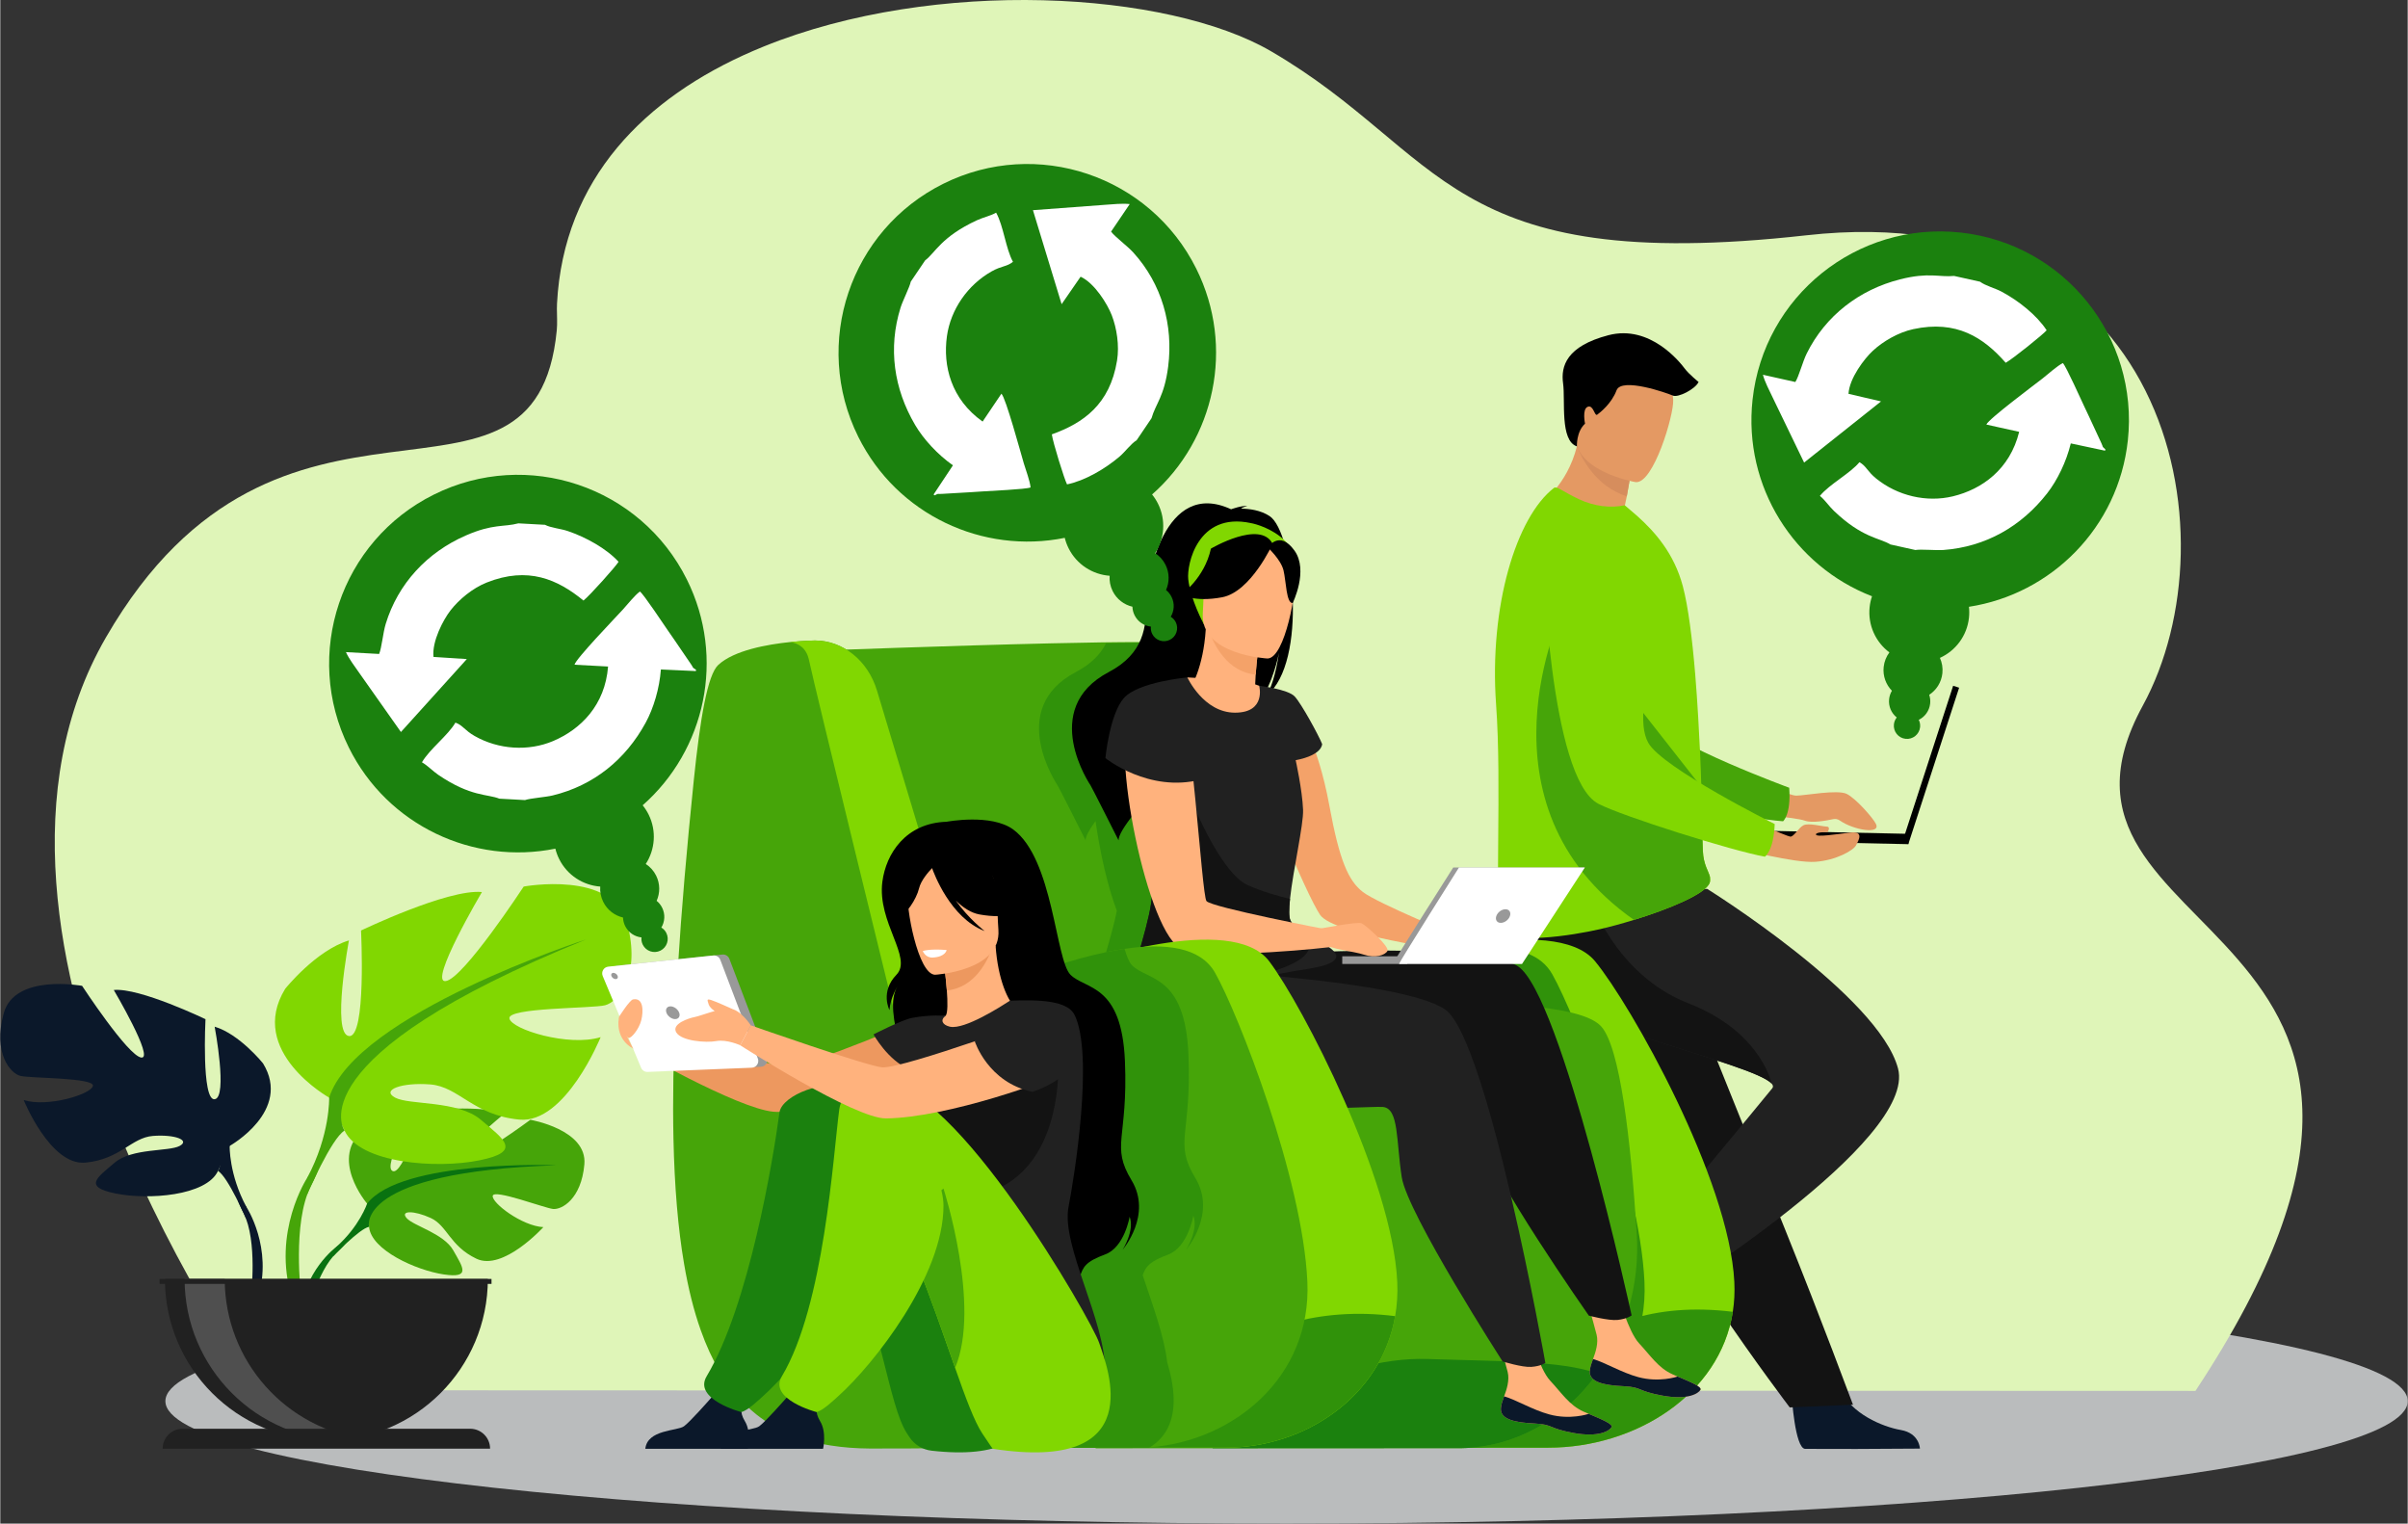 <?xml version="1.0" encoding="UTF-8"?>
<!DOCTYPE svg PUBLIC "-//W3C//DTD SVG 1.1//EN" "http://www.w3.org/Graphics/SVG/1.1/DTD/svg11.dtd">
<!-- Creator: CorelDRAW 2018 (64-Bit) -->
<svg xmlns="http://www.w3.org/2000/svg" xml:space="preserve" width="2.341in" height="1.481in" version="1.1" style="shape-rendering:geometricPrecision; text-rendering:geometricPrecision; image-rendering:optimizeQuality; fill-rule:evenodd; clip-rule:evenodd"
viewBox="0 0 2340.61 1481.11"
 xmlns:xlink="http://www.w3.org/1999/xlink">
 <rect x="0" y="0" width="2340.61" height="1481.11" fill="#333333" stroke="none"/>
 <defs>
  <style type="text/css">
   <![CDATA[
    .fil21 {fill:#1B810E}
    .fil22 {fill:white}
    .fil23 {fill:white}
    .fil12 {fill:black;fill-rule:nonzero}
    .fil3 {fill:#097210;fill-rule:nonzero}
    .fil4 {fill:#0B182A;fill-rule:nonzero}
    .fil9 {fill:#131313;fill-rule:nonzero}
    .fil10 {fill:#163560;fill-rule:nonzero}
    .fil14 {fill:#1B810E;fill-rule:nonzero}
    .fil6 {fill:#212121;fill-rule:nonzero}
    .fil13 {fill:#30920A;fill-rule:nonzero}
    .fil2 {fill:#46A509;fill-rule:nonzero}
    .fil7 {fill:#4F4F4F;fill-rule:nonzero}
    .fil5 {fill:#81D701;fill-rule:nonzero}
    .fil17 {fill:#999999;fill-rule:nonzero}
    .fil11 {fill:#D68D5D;fill-rule:nonzero}
    .fil1 {fill:#DFF5B8;fill-rule:nonzero}
    .fil8 {fill:#E49963;fill-rule:nonzero}
    .fil19 {fill:#ED985F;fill-rule:nonzero}
    .fil15 {fill:#F4A269;fill-rule:nonzero}
    .fil16 {fill:#FFB27D;fill-rule:nonzero}
    .fil20 {fill:white;fill-rule:nonzero}
    .fil18 {fill:white;fill-rule:nonzero}
    .fil0 {fill:#BABCBD;fill-rule:nonzero}
   ]]>
  </style>
 </defs>
 <g id="Layer_x0020_1">
  <g id="_777417813440">
   <g>
    <path class="fil0" d="M2340.61 1362.06c0,65.75 -488.03,119.05 -1090.04,119.05 -602.02,0 -1090.04,-53.3 -1090.04,-119.05 0,-65.75 488.03,-119.05 1090.04,-119.05 602.01,0 1090.04,53.3 1090.04,119.05z"/>
    <path class="fil1" d="M2134.25 1352.11l-1882.98 -0.64c0,0 -318.2,-438.55 -148.5,-731.92 169.71,-293.38 417.58,-86.28 438.25,-298.24 0.7,-7.17 0.14,-14.27 0.14,-21.2 -0.01,-1.65 0.02,-3.28 0.11,-4.91 6.35,-121.72 85.78,-200.39 190.59,-245.65 3.38,-1.47 6.79,-2.89 10.22,-4.28 167.14,-67.74 393.15,-53.8 493.2,4.44 170.23,99.09 169.17,218.36 520.69,179.02 351.51,-39.33 418.56,289.65 327.05,457.26 -129.85,237.84 360.03,198.77 51.22,666.11z"/>
   </g>
   <path class="fil2" d="M356.65 1170.05c0,0 -38.22,-44.6 -2.36,-72.91 0,0 26.2,-15.86 47.56,-14.58 0,0 -30.27,50.76 -20.48,55.8 9.79,5.06 29.65,-58.98 29.65,-58.98 0,0 59.61,-5.78 78.79,3.44 0,0 -50.96,41.7 -40.23,44.19 10.73,2.49 65.78,-38.45 65.78,-38.45 0,0 55.48,9.44 52.52,43.29 -2.96,33.85 -22.07,44.3 -30.48,43.4 -8.4,-0.91 -57.56,-19.67 -58.63,-12.78 -1.07,6.89 28.52,29.39 49.23,30.44 0,0 -39.11,43.13 -65.11,30.69 -26,-12.46 -28.22,-32.18 -44.43,-39.59 -16.2,-7.4 -30.04,-7.38 -23.35,0.17 6.69,7.55 36.02,14.88 45.29,31.28 9.27,16.4 17.58,27.46 -9.31,23.41 -26.89,-4.04 -70.62,-23.73 -72.54,-46.26 -1.92,-22.54 -1.92,-22.54 -1.92,-22.54z"/>
   <path class="fil3" d="M540.62 1132.76c0,0 -150.7,-5.81 -183.98,37.29 0,0 -7.36,22.04 -30.01,42.11l-3.53 9.63c0,0 26.11,-27.54 35.46,-29.2 0,0 -14.61,-53.4 182.06,-59.83z"/>
   <path class="fil3" d="M326.63 1212.15c0,0 -32.34,23.93 -34.59,66.67l5.87 0.53c0,0 10.33,-44.2 29,-61.48 18.67,-17.29 -0.28,-5.72 -0.28,-5.72z"/>
   <path class="fil4" d="M223.01 1113.96c0,0 60.8,-34.04 32.43,-80.25 0,0 -22.7,-28.37 -47.02,-35.67 0,0 12.98,68.91 0,70.53 -12.97,1.62 -8.91,-77.82 -8.91,-77.82 0,0 -64.04,-30.81 -89.17,-28.37 0,0 39.72,67.28 26.75,65.67 -12.97,-1.62 -57.56,-69.72 -57.56,-69.72 0,0 -65.66,-12.16 -76.2,26.75 -10.54,38.91 6.48,58.37 16.21,60.8 9.72,2.43 72.14,1.62 70.52,9.72 -1.62,8.1 -43.77,21.07 -67.28,13.78 0,0 25.94,64.04 59.99,60.8 34.05,-3.25 44.59,-24.32 65.67,-25.94 21.07,-1.63 36.48,4.05 25.94,9.72 -10.54,5.68 -46.21,1.86 -63.23,16.33 -17.02,14.47 -30.8,23.4 0.81,29.88 31.61,6.48 88.36,2.43 99.71,-21.89 11.35,-24.32 11.35,-24.32 11.35,-24.32z"/>
   <path class="fil4" d="M33.32 997.23c0,0 170.24,55.13 189.69,116.73 0,0 -0.81,27.57 16.21,59.19l0 12.16c0,0 -17.83,-41.35 -27.56,-47.02 0,0 38.1,-53.5 -178.34,-141.05z"/>
   <path class="fil4" d="M239.22 1173.15c0,0 26.25,39.86 11.29,88.39l-6.76 -1.82c0,0 6.56,-53.44 -7.18,-80.33 -13.74,-26.89 2.65,-6.24 2.65,-6.24z"/>
   <path class="fil5" d="M319.74 1067.01c0,0 -80.15,-44.88 -42.74,-105.8 0,0 29.92,-37.4 61.98,-47.02 0,0 -17.09,90.83 0,92.96 17.1,2.14 11.75,-102.58 11.75,-102.58 0,0 84.42,-40.61 117.55,-37.4 0,0 -52.36,88.69 -35.26,86.56 17.1,-2.14 75.87,-91.9 75.87,-91.9 0,0 86.56,-16.03 100.45,35.26 13.89,51.29 -8.55,76.94 -21.37,80.15 -12.82,3.2 -95.11,2.13 -92.97,12.83 2.14,10.68 57.7,27.78 88.69,18.16 0,0 -34.19,84.42 -79.07,80.14 -44.88,-4.26 -58.78,-32.06 -86.56,-34.19 -27.78,-2.14 -48.09,5.34 -34.19,12.82 13.89,7.47 60.91,2.45 83.35,21.53 22.44,19.07 40.61,30.83 -1.07,39.38 -41.67,8.54 -116.47,3.2 -131.44,-28.85 -14.96,-32.06 -14.96,-32.06 -14.96,-32.06z"/>
   <path class="fil2" d="M569.79 913.13c0,0 -224.41,72.67 -250.05,153.88 0,0 1.07,36.33 -21.37,78.01l0 16.03c0,0 23.51,-54.51 36.33,-61.98 0,0 -50.22,-70.52 235.09,-185.94z"/>
   <path class="fil2" d="M298.37 1145.02c0,0 -34.61,52.56 -14.88,116.52l8.91 -2.4c0,0 -8.64,-70.45 9.46,-105.89 18.11,-35.44 -3.49,-8.23 -3.49,-8.23z"/>
   <path class="fil6" d="M317.04 1400.26c86.7,0 156.99,-70.28 156.99,-156.99l-313.98 0c0,86.7 70.29,156.99 157,156.99z"/>
   <path class="fil7" d="M355.67 1399.06c-6.39,0.8 -12.9,1.2 -19.5,1.2 -86.7,0 -156.98,-70.29 -156.98,-157l39 0c0,80.1 59.99,146.19 137.49,155.79z"/>
   <path class="fil6" d="M476.2 1408.25l-318.32 0 0 0c0,-10.69 8.67,-19.36 19.37,-19.36l279.58 0c10.7,0 19.37,8.67 19.37,19.36l0 0z"/>
   <polygon class="fil6" points="154.88,1248.09 477.59,1248.09 477.59,1243.27 154.88,1243.27 "/>
   <path class="fil4" d="M1741.69 1356.98c0,0 3.15,50.75 12.98,51.48 1.3,0.09 49.8,0.09 49.8,0.09l61.9 -0.35c0,0 -0.41,-14.91 -18.5,-18.07 -18.09,-3.15 -48.38,-15.87 -59.35,-39.78 -11.53,-25.16 -46.83,6.63 -46.83,6.63z"/>
   <path class="fil8" d="M1708.66 756.84c0,0 29.23,16.61 37.41,16.61 8.19,-0 40.29,-6.21 49.24,-1.63 8.94,4.57 25.15,22.97 28.2,28.99 5.46,10.81 -22.02,6.03 -35,-3.17 -1.9,-1.34 -4.23,-1.83 -6.5,-1.34 -6.72,1.47 -20.7,4.01 -27.44,1.51 -9.07,-3.36 -56.87,-7.09 -56.87,-7.09l10.94 -33.88z"/>
   <path class="fil2" d="M1486.33 530.54c0,0 30.3,215.3 80.46,234.58 24.75,9.52 134.13,31.09 166.5,33.25 0,0 7.92,-6.43 5.98,-32.6 0,0 -114.59,-42.07 -130.87,-64.95 -24.23,-34.06 15.04,-139.12 -15.36,-171.1 -30.41,-31.98 -81.62,-45.73 -106.7,0.82z"/>
   <path class="fil9" d="M1496.55 984.13c8.83,14.99 19.06,29.04 29.59,42.33 32.56,41.1 68,74.99 74.18,107.02 1.22,6.39 3.17,13.27 5.72,20.5 2.58,7.34 5.77,15.05 9.44,23.03 13.81,30.01 34.48,63.64 55.12,94.21 35.64,52.83 69.17,96.93 69.17,96.93l61.51 -2.62c-2.46,-6.17 -29.28,-79.13 -65.18,-168.29 -14.55,-36.2 -30.05,-74.7 -44.99,-111.83 -2.01,-4.96 -3.99,-9.9 -5.96,-14.8 -4.58,-11.36 -9.07,-22.54 -13.45,-33.44 -33.7,-83.72 -60.54,-150.39 -60.54,-150.39 0,0 -134.65,-51.01 -148.64,-17.96 -11.52,27.26 -2.13,53.95 34.03,115.28z"/>
   <path class="fil10" d="M1599.3 1212.01c0,0 -42.77,27.48 -38.62,36.42 0.56,1.19 24.19,43.52 24.19,43.52l30.49 53.87c0,0 12.83,-7.62 6.76,-24.96 -6.07,-17.33 -9.73,-49.98 5.8,-71.2 16.34,-22.33 -28.62,-37.65 -28.62,-37.65z"/>
   <path class="fil6" d="M1620.23 1260.31c0,0 -26.73,-23.57 -31.44,-40.87 0,0 110.15,-131.98 134.05,-161.56 1.08,-1.36 0.8,-2.85 -0.65,-4.48 -18.02,-20.34 -218.46,-61.69 -244.65,-102.44 -9.02,-14.04 -14.14,-27.37 -16.92,-39.02 -5.94,-24.87 -1.24,-42.04 -1.24,-42.04l200.16 -5.79c0,0 166.65,103.77 185.52,174.52 18.87,70.76 -224.83,221.69 -224.83,221.69z"/>
   <path class="fil9" d="M1722.19 1053.41c-18.02,-20.34 -218.46,-61.69 -244.65,-102.44 -9.02,-14.04 -14.14,-27.37 -16.92,-39.02l0 -25.33 85.07 -13.38c0,0 24.12,74.23 95.56,102.07 66.93,26.07 79.6,72.34 80.94,78.11z"/>
   <path class="fil8" d="M1604.77 516.96c-40.5,10.46 -107.62,-27.05 -107.62,-27.05 0,0 26.06,-17.52 35.72,-56 0.49,-1.94 0.93,-3.93 1.32,-5.96 4.24,-0.9 12.24,-2.6 20.8,-4.41l30.93 27.71c0,0 -0.71,11.5 -4.57,31.28 -0.67,3.45 -1.44,7.15 -2.33,11.1 16.6,10.28 25.74,23.34 25.74,23.34z"/>
   <path class="fil5" d="M1454.28 684.8c5.79,78.01 -1.83,196.65 4.75,217.2 5.68,17.73 70.37,7.19 96.2,1.27 9.56,-2.19 21.14,-5.32 33.09,-9.02 33.36,-10.33 69.71,-25.07 73.59,-36.02 0.15,-0.43 0.28,-0.85 0.37,-1.26 0.37,-1.59 0.28,-3.08 -0.06,-4.59 -1.32,-5.58 -6.33,-11.61 -6.91,-25.44 -0.67,-15.43 -0.56,-33.59 -1.14,-53.13 -0.02,-2.2 -0.04,-4.6 -0.3,-6.79l0 -0.8c-0.02,-0.42 -0.02,-0.83 -0.04,-1.25 -0.56,-21.79 -1.69,-44.69 -3.02,-67.41 -0.82,-14.26 -1.79,-28.39 -2.91,-41.93 -2.91,-34.94 -6.82,-66.02 -12.02,-85.67 -8.49,-32.03 -27.18,-52.91 -44.19,-68.22l-12.31 -10.56c-13.74,3 -29.97,1.01 -44.66,-5.95 -15.91,-7.55 -21.39,-12.96 -24.16,-10.92 -36.71,28.33 -63.12,115.12 -56.27,210.48z"/>
   <path class="fil2" d="M1588.32 894.25c33.36,-10.33 69.71,-25.07 73.59,-36.02 0.15,-0.43 0.28,-0.85 0.37,-1.26 -0.02,-1.53 -0.04,-3.06 -0.06,-4.59 -1.32,-5.58 -6.33,-11.61 -6.91,-25.44 -0.67,-15.43 -0.56,-33.59 -1.14,-53.13 -0.02,-2.2 -0.04,-4.6 -0.3,-6.79l0 -0.8c-0.02,-0.42 -0.02,-0.83 -0.04,-1.25l-134.83 -171.79c0,0 -90.65,188.75 69.33,301.07z"/>
   <path class="fil11" d="M1585.92 451.25c0,0 -0.71,11.5 -4.57,31.28 -30.21,-9.76 -43.9,-37.04 -48.48,-48.61 0.49,-1.94 0.93,-3.93 1.32,-5.96 4.24,-0.9 12.24,-2.6 20.8,-4.41l30.93 27.71z"/>
   <path class="fil8" d="M1589.99 468.69c0,0 -65.87,-10.99 -58.39,-51.9 7.48,-40.91 4.02,-69.88 46.38,-64.6 42.37,5.29 47.67,22.39 48.49,36.65 0.82,14.26 -19.16,81.65 -36.48,79.85z"/>
   <polygon class="fil12" points="1849.24,818.73 1855.06,820.62 1904.47,668.53 1898.66,666.65 "/>
   <polygon class="fil12" points="1687.5,807 1855.27,810.58 1855.06,820.62 1687.28,817.04 "/>
   <path class="fil8" d="M1690.63 825.05c0,0 53.91,14.21 74.14,12.72 20.21,-1.49 37.03,-11.1 39.55,-16.12 2.57,-5.02 7.9,-13.93 -5.87,-12.28 -13.76,1.65 -32.54,4.57 -33.14,1.93 -0.56,-2.65 11.23,-2.39 11.23,-2.39 0,0 3.56,-5.19 -0.93,-5.37 -4.49,-0.19 -17.59,-3.74 -22.45,-1.31 -4.88,2.43 -9.37,11.42 -12.91,11.04 -3.56,-0.37 -45.12,-18.72 -45.12,-18.72l-4.49 30.51z"/>
   <path class="fil5" d="M1499.71 539.37c0,0 6.36,217.33 54.09,242.03 23.55,12.19 129.9,45.68 161.81,51.4 0,0 8.59,-5.52 9.56,-31.74 0,0 -109.27,-54.45 -122.93,-78.99 -20.33,-36.52 30.29,-136.61 3.6,-171.75 -26.69,-35.14 -76.08,-54.45 -106.13,-10.95z"/>
   <path class="fil12" d="M1532.87 433.91c0,0 -0.76,-14.04 7.9,-22.07 0,0 -3.01,-14.07 2.55,-16.39 5.57,-2.32 6.73,9.51 9.28,7.65 2.55,-1.85 13.93,-10.67 18.79,-23.66 4.87,-12.99 49.46,2.74 54.65,5.08 5.2,2.34 21.9,-6.24 25.14,-13.2 0,0 -9.26,-7.42 -13.45,-12.99 -4.17,-5.57 -33.4,-43.15 -74.23,-32.48 -40.83,10.67 -46.4,30.16 -44.07,46.86 2.31,16.7 -3.3,55.6 13.43,61.2z"/>
   <path class="fil5" d="M1684.44 1275.22c-12.59,80.69 -94.93,132.08 -179.38,132.08l-167.29 0 13.08 -470.33c0,0 159.62,-51.23 199.7,-2.5 35.11,42.69 130.36,211.7 135.37,311.72 0.5,10.04 -0.02,19.73 -1.49,29.02z"/>
   <path class="fil13" d="M1240.38 986.78c0,0 225.67,-115.18 268.41,-39.94 22.7,39.95 85.15,199.34 89.76,299.37 4.48,97.19 -79.72,161.09 -166.33,161.09l-153.83 0 -38 -420.51z"/>
   <path class="fil2" d="M1282.81 1050.67c-1.9,9.79 -20.18,18.87 -47.3,26.9 -4.78,1.43 -9.82,2.81 -15.11,4.16 -92.28,23.57 -255.73,36.73 -271.31,29.78 -21.52,-9.6 -153.66,-479.07 -153.66,-479.07 0,0 126.12,-4.74 226.29,-7.05 34.27,-0.78 65.5,-1.28 87.6,-1.22 2.69,0.01 5.22,0.19 7.59,0.53 9.56,1.36 16.67,5.35 22.29,11.41 16.13,17.33 20.12,51.56 35.05,89.41 14.77,37.41 32.89,84.11 50.07,130.44 4.43,11.94 8.8,23.86 13.03,35.59 1.2,3.31 2.38,6.61 3.56,9.88 25.4,71.07 44.96,133.38 41.89,149.24z"/>
   <path class="fil13" d="M1684.44 1275.22c-12.59,80.69 -94.93,132.08 -179.38,132.08l-82.06 0c54.72,-37.09 104.2,-151.39 261.44,-132.08z"/>
   <path class="fil13" d="M1240.93 901.43c-4.2,-0.69 -9.61,-1.57 -15.74,-2.62 -1.28,-1.3 -2.29,-2.63 -2.89,-3.94 -2.47,-5.43 -0.78,-21.03 2.04,-38.92 -17.18,-46.34 -35.3,-93.03 -50.07,-130.44 -14.93,-37.84 -18.93,-72.07 -35.05,-89.41 -5.62,-6.05 -12.73,-10.04 -22.29,-11.41 -13.32,0.19 -27.37,0.42 -41.88,0.69 -5.15,10.22 -14.02,19.85 -29.36,27.93 -68.44,36.02 -17.67,110.26 -17.67,110.26 0.5,0.33 27.17,53.33 27.17,53.33 -0.09,-3.7 3.5,-10.33 9.65,-18.76 4.54,31.69 11.92,64.05 20.74,87.21 -4.83,24.47 -17.24,60.91 -23.89,88.79 -5.31,22.23 -6.95,38.99 1.82,39.81 0.98,0.09 2.08,0.08 3.26,0 -0.55,7.75 0.96,15.92 5.35,24.37 17.15,33.15 99.65,39.12 163.41,39.24 27.12,-8.03 45.39,-17.11 47.3,-26.9 3.07,-15.86 -16.49,-78.17 -41.89,-149.24z"/>
   <path class="fil2" d="M1552.72 1335.04c-32.29,44.86 -81.82,73.61 -136.99,72.72l-237.2 0.12 -113.64 0.06 127.86 -421.1c0,0 323.61,-32.2 363.52,10.74 18.53,19.93 28.94,110.2 34.76,201.19 3.28,51.31 -11.65,99.27 -38.31,136.27z"/>
   <path class="fil14" d="M1552.72 1335.04c-32.29,44.86 -81.82,73.61 -136.99,72.72l-237.2 0.12c27.91,-23.43 115.7,-89.91 209.69,-86.77 71.24,2.39 127.82,1.37 164.5,13.93z"/>
   <path class="fil15" d="M1261.12 692.11c0,0 19.71,29.16 30.95,90.47 9.84,53.69 18.48,73.52 32.69,84.53 14.22,11.01 93.43,43.52 93.43,43.52l-5.93 13.87c0,0 -116.09,-15.81 -129.13,-35.22 -13.04,-19.4 -62.75,-134.04 -58.9,-160.44 3.86,-26.4 36.9,-36.73 36.9,-36.73z"/>
   <path class="fil16" d="M1545.41 1332.56c-1.04,11.32 14.72,14.07 32.98,14.98 18.25,0.91 12.73,4.66 37.76,9.18 25.02,4.53 35.04,-2.31 36.85,-5.69 1.62,-3 -10.02,-7.69 -22.42,-12.99 -1.56,-0.66 -3.12,-1.34 -4.67,-2.03 -13.96,-6.13 -21.78,-18.64 -32.67,-30.25 -10.3,-10.99 -20.08,-46.17 -20.08,-46.17l-34 -7.27c0,0 9.55,31.67 12.86,45.19 1.95,7.95 -0.93,16.84 -3.48,23.61 -1.37,3.68 -2.76,7.44 -3.13,11.44z"/>
   <path class="fil4" d="M1578.39 1347.54c18.25,0.91 12.73,4.66 37.76,9.18 25.02,4.53 35.04,-2.31 36.85,-5.69 1.62,-3 -10.02,-7.69 -22.42,-12.99l-0.19 0.21c0,0 -17.59,5.97 -37.89,0.45 -16.56,-4.5 -32.56,-14.39 -43.96,-17.57 -1.37,3.68 -2.76,7.44 -3.13,11.44 -1.04,11.32 14.72,14.07 32.98,14.98z"/>
   <path class="fil9" d="M1206.85 929.37c0,0 225.93,-17 268.46,9.84 42.53,26.85 110.75,339.52 110.75,339.52 0,0 -4.2,3.37 -13.62,4.39 -8.74,0.94 -28,-4.2 -28,-4.2 0,0 -98.03,-139.9 -104.94,-175.15 -6.91,-35.24 -5.22,-66.7 -20.94,-67.53 -15.72,-0.84 -211.74,23.82 -241.39,-28.41 -29.65,-52.23 -5.13,-103.94 -5.13,-103.94l34.82 25.47z"/>
   <path class="fil16" d="M1458.96 1368.84c-1.05,11.32 14.72,14.08 32.97,14.99 18.25,0.91 12.74,4.65 37.76,9.18 25.02,4.52 35.04,-2.32 36.85,-5.7 1.61,-3 -10.02,-7.69 -22.41,-12.99 -1.56,-0.66 -3.12,-1.34 -4.69,-2.02 -13.96,-6.14 -21.78,-18.65 -32.66,-30.25 -10.31,-10.99 -20.08,-46.18 -20.08,-46.18l-34 -7.26c0,0 9.55,31.66 12.86,45.18 1.95,7.95 -0.93,16.84 -3.48,23.61 -1.37,3.68 -2.77,7.45 -3.12,11.43z"/>
   <path class="fil4" d="M1491.94 1383.83c18.25,0.91 12.74,4.65 37.76,9.18 25.02,4.52 35.04,-2.32 36.85,-5.7 1.61,-3 -10.02,-7.69 -22.41,-12.99l-0.19 0.21c0,0 -17.59,5.98 -37.9,0.44 -16.55,-4.49 -32.56,-14.38 -43.96,-17.57 -1.37,3.68 -2.77,7.45 -3.12,11.43 -1.05,11.32 14.72,14.08 32.97,14.99z"/>
   <path class="fil6" d="M1162.59 943.37c0,0 200.7,9.5 242.16,37.98 41.46,28.48 97.45,343.57 97.45,343.57 0,0 -4.34,3.2 -13.77,3.85 -8.78,0.61 -27.83,-5.29 -27.83,-5.29 0,0 -92.51,-143.61 -98.04,-179.09 -5.53,-35.49 -2.62,-66.85 -18.3,-68.3 -15.68,-1.45 -212.51,15.57 -240.11,-37.78 -27.59,-53.35 58.43,-94.95 58.43,-94.95z"/>
   <path class="fil12" d="M1234.11 501.72c-8.91,-5.88 -19.96,-7.19 -27.75,-7.25 2.13,-1.93 6.12,-2.42 6.12,-2.42 -4.76,-1.04 -15.83,3.02 -15.83,3.02 -65.21,-30.25 -82.3,67.59 -82.42,90.58 -0.13,22.99 -1.72,49.35 -36.5,67.66 -68.44,36.02 -17.67,110.25 -17.67,110.25 0.5,0.34 27.17,53.34 27.17,53.34 -0.46,-18.61 91.41,-110.56 137.91,-136.83 11.9,-15.24 17.63,-43.18 18.07,-45.38 -3.35,22.23 -8.02,34.52 -11.91,41.35 40.03,-32.2 26.42,-158.75 2.81,-174.33z"/>
   <path class="fil16" d="M1154.15 658.52c0,0 17.73,0.77 36.41,2.54 12.7,1.2 26.25,2.6 33.41,5.59 17.69,7.39 15.83,38.72 -21.28,32.91 -37.12,-5.8 -51.14,-31.76 -48.54,-41.05z"/>
   <path class="fil16" d="M1222.41 681.35c0.21,0.11 5.3,26.94 -19.01,25.87 -15.96,-0.71 -50.36,-20.01 -47.32,-33.67 1.44,-6.5 13.5,-23.34 15.93,-61.8l2.9 0.78 48.84 13.09c0,0 -2.17,15.5 -3.19,30.17 -0.85,12.31 -0.88,24.05 1.85,25.55z"/>
   <path class="fil15" d="M1223.74 625.63c0,0 -2.17,15.5 -3.19,30.17 -27.63,-2.63 -40.58,-28.87 -45.65,-43.26l48.84 13.09z"/>
   <path class="fil5" d="M1170.15 606.81c0,0 -12.99,-23.9 -15.17,-43.74 -1.54,-14.16 9.04,-65.57 60.68,-54.62 0,0 15.04,2.5 28.64,13.07 10.8,8.4 26.04,25.99 4.76,70.05l-5.76 14.98 -73.15 0.26z"/>
   <path class="fil16" d="M1232.05 640.14c0,0 -65.59,-3.29 -62.91,-44.1 2.67,-40.81 -3.99,-68.73 38,-68.35 41.99,0.37 49.09,16.48 51.51,30.32 2.42,13.84 -9.47,81.94 -26.61,82.13z"/>
   <path class="fil12" d="M1237.05 528.68c0,0 -21.13,46.68 -49.13,51.93 -28,5.24 -39.45,-2.93 -39.45,-2.93 0,0 22.23,-15.37 28.56,-44.36 0,0 48,-28.33 60.02,-4.64z"/>
   <path class="fil12" d="M1232.35 532.27c0,0 12.69,11.58 15.26,22.19 2.57,10.61 2.62,32.1 8.91,31.79 0,0 15.68,-31.64 1.72,-51.06 -14.8,-20.59 -25.88,-2.92 -25.88,-2.92z"/>
   <path class="fil6" d="M1297.68 932.78c-5.3,6.35 -21.88,8.3 -39.59,11.21 -13.95,2.3 -28.58,5.19 -38.99,11.3 -23.65,13.88 -100.9,60.8 -123.53,58.67 -8.78,-0.83 -7.13,-17.59 -1.82,-39.82 8.37,-35.11 25.89,-83.87 25.89,-105.07 0,-11.57 3.85,-38.96 8.98,-70.26 0.42,-2.52 0.85,-5.07 1.27,-7.64 10.17,-60.87 24.26,-132.64 24.26,-132.64 0,0 15.72,34.27 46.32,34.27 30.6,0 23.5,-26.14 23.5,-26.14 0,0 27.93,3.28 34.53,10.39 6.61,7.11 23.33,37.83 26.66,46.21 0,0 0.67,10.66 -25.72,15.74 0,0 6.43,28.94 7.2,48.24 0.56,14.25 -9.73,58.86 -12.69,86.6 -1.06,9.83 -1.19,17.54 0.41,21.04 2.05,4.48 8.65,8.94 16.16,13.32 14.92,8.69 33.47,17.05 27.17,24.59z"/>
   <path class="fil9" d="M1270.51 908.19c16.94,28.89 -45.95,37.57 -56.36,43.69 -23.64,13.88 -95.95,64.21 -118.58,62.08 -8.78,-0.83 -7.13,-17.59 -1.82,-39.82 8.37,-35.11 25.89,-83.87 25.89,-105.07 0,-11.57 3.85,-38.96 8.98,-70.26l27.26 -26.17c0,0 29.2,75.48 57.04,87.85 14.59,6.48 29.82,10.76 41.02,13.35 -1.06,9.83 -1.19,17.54 0.41,21.04 2.05,4.48 8.65,8.94 16.16,13.32z"/>
   <path class="fil16" d="M1145.78 681.11c0,0 -23.3,-14.15 -45.83,12.7 -22.54,26.84 16.01,218.73 49.39,228.59 37.08,10.95 144.2,-1.76 144.2,-1.76l-2.06 -16.74c0,0 -114.04,-21.86 -118.78,-27.96 -4.74,-6.09 -15.08,-191.74 -26.93,-194.83z"/>
   <path class="fil6" d="M1154.15 658.52c0,0 -47.85,4.32 -61.74,20.06 -13.91,15.74 -17.96,58.39 -17.96,58.39 0,0 42.14,34.02 92.91,20.81l-13.2 -99.26z"/>
   <polygon class="fil17" points="1304.72,937.08 1367.93,937.08 1367.93,929.61 1304.72,929.61 "/>
   <path class="fil17" d="M1354.51 936.06c0.62,-2.47 58.11,-92.74 58.11,-92.74l127.91 0 -64.17 90.31 -121.86 2.43z"/>
   <path class="fil18" d="M1359.9 937.08c0.62,-2.47 58.29,-93.76 58.29,-93.76l122.35 0 -61.04 93.76 -119.59 0z"/>
   <path class="fil17" d="M1467.75 890.5c-1.26,3.66 -5.24,6.63 -8.91,6.63 -3.66,0 -5.6,-2.96 -4.34,-6.63 1.26,-3.66 5.24,-6.62 8.9,-6.62 3.66,0 5.6,2.96 4.34,6.62z"/>
   <path class="fil16" d="M1282.17 902.91c0,0 37.13,-7.19 41.33,-5.39 4.19,1.8 27.54,22.76 25.14,26.95 -2.39,4.19 -11.97,7.19 -22.76,3.59 -10.78,-3.59 -34.13,-5.39 -38.32,-10.78 -4.2,-5.39 -5.4,-14.37 -5.4,-14.37z"/>
   <path class="fil5" d="M1356.15 1279.44c-13.56,78.26 -88,127.86 -164.3,127.86l-153.83 0 12.04 -470.33c0,0 146.78,-51.23 183.65,-2.5 32.29,42.69 119.88,211.7 124.49,311.72 0.54,11.57 -0.19,22.67 -2.04,33.24z"/>
   <path class="fil13" d="M1356.15 1279.44c-13.56,78.26 -88,127.86 -164.3,127.86l-123.11 0c57.63,-39.06 135.21,-146.97 287.41,-127.86z"/>
   <path class="fil2" d="M1117.68 1406.95c-1.15,0.08 -2.3,0.15 -3.45,0.22 -2.44,0.12 -4.87,0.21 -7.33,0.24 -0.8,0.01 -1.63,0.02 -2.44,0.02l-153.83 0 -0.01 -0.07c-2.93,0.04 -5.89,0.07 -8.88,0.11 -15.85,0.19 -32.38,0.37 -47.73,0.5 -2.57,0.03 -5.1,0.06 -7.61,0.07 -0.92,0 -1.86,0 -2.76,0.01 -15.16,0.1 -28.57,0.15 -38.13,0.08 -13.45,-0.09 -26.12,-1.04 -38.04,-2.93 -15.38,-2.43 -29.5,-6.43 -42.39,-12.13 -4.65,-2.05 -9.15,-4.34 -13.49,-6.85 -5.83,-3.35 -11.41,-7.15 -16.68,-11.37 -13.65,-10.91 -25.46,-24.7 -35.49,-41.67 -6.99,-11.81 -13.13,-25.18 -18.44,-40.19 -6.69,-18.82 -12.06,-40.25 -16.18,-64.48 -5.92,-34.59 -9.29,-74.86 -10.31,-121.42 -0.41,-18.75 -0.44,-38.52 -0.09,-59.35 0.55,-33.28 2.06,-69.26 4.45,-108.09 3.39,-54.53 8.55,-114.69 15.38,-180.91 6.23,-60.48 13.4,-102.76 23.85,-112.39 15.42,-14.2 47.56,-19.92 69.92,-22.21 0.01,0 0.01,0 0.02,0 13.89,-1.42 23.97,-1.53 23.97,-1.53 27.32,0 51.6,19.62 60.37,48.76 17.85,59.35 49.72,165.45 82.9,276.44 0.17,0.56 0.33,1.11 0.5,1.67 1.9,6.37 3.81,12.77 5.72,19.17 0.29,0.97 0.59,1.95 0.88,2.92 1.87,-0.83 3.81,-1.71 5.81,-2.59 0.06,-0.04 0.12,-0.06 0.2,-0.09 7.95,-3.52 16.96,-7.39 26.67,-11.32l0 0c5.04,-2.04 10.26,-4.11 15.64,-6.17 15.18,-5.81 31.57,-11.57 48.18,-16.52 7.37,-2.21 14.79,-4.26 22.17,-6.08 9.47,-2.35 18.87,-4.33 28.03,-5.81 0.31,-0.06 0.57,-0.09 0.79,-0.13 1.09,-0.18 2.17,-0.33 3.24,-0.49 39.5,-5.8 73.78,-1.77 87.96,23.24 22.7,40.07 85.15,199.92 89.75,300.24 4.27,92.5 -71.37,154.94 -153.12,161.08z"/>
   <path class="fil5" d="M870.91 990.4c0,0 -78.96,-321.68 -84.66,-348.71 -2.54,-12.05 -10.37,-16.41 -18.24,-17.52 13.87,-1.42 23.97,-1.53 23.97,-1.53 27.32,0 51.6,19.55 60.37,48.61 19.12,63.39 54.33,180.28 90,299.33 -1.81,-0.05 -71.44,19.81 -71.44,19.81z"/>
   <path class="fil13" d="M1161.83 1145.09c-21.13,-34.92 -3.39,-41.48 -6.63,-119.72 -3.24,-78.23 -39.67,-71.78 -54.78,-86.9 -2.76,-2.78 -5.11,-8.46 -7.33,-16.07 -1.08,0.16 -2.15,0.31 -3.24,0.49 -0.22,0.04 -0.48,0.07 -0.79,0.13 -9.16,1.47 -18.56,3.46 -28.03,5.81 -7.38,1.82 -14.8,3.87 -22.17,6.08 -16.61,4.95 -33,10.71 -48.18,16.52 -5.39,2.06 -10.6,4.13 -15.64,6.17 -13.07,82.08 -33.3,449.89 -33.3,449.89 0.17,0.17 0.33,0.34 0.49,0.5 16.52,-0.14 34.37,-0.34 51.35,-0.55 2.43,-0.03 4.83,-0.06 7.22,-0.09l0.01 0.07 116.09 0c0.15,-0.08 0.31,-0.18 0.47,-0.28 0.1,-0.06 0.21,-0.13 0.31,-0.19 31.18,-19.34 24.22,-58.14 16.88,-82.46 -2.96,-26 -14.45,-56.47 -23.85,-84.79 2.92,-8.62 7.02,-13.55 24.58,-20.04 19.51,-7.19 24.64,-37.9 24.64,-37.9 5.21,13.73 -6.71,32.69 -7.02,33.19 0.67,-0.79 29.82,-35.35 8.93,-69.87z"/>
   <path class="fil19" d="M902.48 986.54c0,0 -117.12,51.03 -138.37,50.09 -21.26,-0.93 -152.26,-39.9 -152.26,-39.9l3.33 22.54c0,0 101.09,58.14 136.43,61.44 34.8,3.24 153.78,-31.24 165.27,-38.51 11.49,-7.28 18.98,-48.3 -14.4,-55.66z"/>
   <path class="fil12" d="M920.08 798.83c0,0 43.2,-8.2 64.72,7.51 38.98,28.46 41.07,126.6 55.68,141.22 14.61,14.62 49.83,8.38 52.96,84.02 3.13,75.64 -14.02,81.96 6.41,115.74 20.43,33.76 -8.64,67.56 -8.64,67.56 0,0 11.9,-18.64 6.8,-32.1 0,0 -4.95,29.7 -23.81,36.65 -18.87,6.96 -21.66,12.06 -24.67,22.27 0,0 -160.93,-82.46 -161.1,-140.94 -0.18,-58.49 -31.67,-116.43 -16.2,-141.77 0,0 -6.89,10.84 -7.74,22.91 0,0 -9.28,-17.78 6.8,-34.33 16.09,-16.55 -18.87,-50.8 -13.69,-90.47 3.56,-27.24 22.67,-57.07 62.48,-58.26z"/>
   <path class="fil16" d="M888.24 1042.26c10.29,7.13 23.18,13.02 39.37,16.76 60.69,14.02 83.96,-37.27 92.69,-72.48 -8.27,-4.74 -16.06,-5.78 -20.56,-6.32 -4.38,-0.52 -9,-0.86 -12.82,-1.05 -6.82,-5.22 -16.97,-26.58 -19.22,-59.75l-2.85 0.77 -47.83 13.09c0,0 2.19,15.2 3.27,29.57 0.82,11.25 0.96,21.99 -1.17,24.62 -3.74,0.81 -5.98,1.34 -5.98,1.34 0,0 0,0.02 -0.02,0.05 -0.65,1.06 -14.52,23.88 -24.88,53.41z"/>
   <path class="fil19" d="M917.02 933.28c0,0 2.2,15.19 3.26,29.57 27.1,-2.72 39.68,-28.52 44.57,-42.67l-47.83 13.09z"/>
   <path class="fil16" d="M908.93 947.56c0,0 64.32,-3.55 61.49,-43.57 -2.82,-40.02 3.58,-67.43 -37.61,-66.86 -41.19,0.57 -48.08,16.41 -50.38,30 -2.31,13.59 9.7,80.33 26.5,80.44z"/>
   <path class="fil12" d="M882.74 844.73c9.06,-12.75 16.76,-10.65 21.23,-7.33 33.72,-21.82 58.4,5.09 58.4,5.09 6.35,28.41 28.24,43.37 28.24,43.37 0,0 -11.19,8.07 -38.68,3.07 -8.41,-1.53 -16.19,-6.87 -22.95,-13.52 12.24,17.53 28.06,29.66 28.06,29.66 -33.32,-12.59 -49.48,-56.51 -51.11,-61.16 -3.67,3.8 -10.85,12.01 -12.67,19.68 -2.46,10.42 -13.13,26.71 -19.3,26.43 0,0 -4.81,-26.17 8.78,-45.29z"/>
   <path class="fil6" d="M1038.63 1173.04c5.8,-29.7 24.74,-148.33 5.8,-186.51 -6.8,-13.71 -33.49,-14.95 -62.77,-13.75 -9.12,5.88 -43.84,28.12 -58.1,25.34 -0.15,-0.03 -0.43,-0.1 -0.79,-0.19 -6.72,-1.68 -9.26,-6.39 -3.65,-10.46 0.01,-0.01 -14.5,-1.4 -32.52,2 -10.17,1.91 -37.62,16.11 -37.62,16.11 0,0 13.82,24.96 34.19,33.58 -3.46,30.99 1.69,44.66 33.85,116.25 27.17,60.5 -3.67,114.98 -3.67,114.98 0,0 159.93,128.59 160.83,63.12 0.67,-49.3 -42.98,-122.52 -35.56,-160.47z"/>
   <path class="fil14" d="M905.43 1410.22c-8.7,-0.98 -16.53,-5.74 -21.4,-13.02 -0.77,-1.16 -1.59,-2.4 -2.47,-3.73 -18.2,-27.56 -25.28,-111.96 -66.24,-201.87 -9.97,-21.89 -45.78,-25.83 -55.54,-50.57 0,0 -24.03,-80.21 45.99,-82.57 70.02,-2.37 187.53,223.17 189.37,246.83 1.8,22.91 46.3,120.29 -89.72,104.94z"/>
   <path class="fil4" d="M627.13 1408.37l99.66 0c0,0 3.73,-15.89 -2.81,-26.71 -5.79,-9.57 -3.57,-15.03 0.71,-22.94 -4.51,1.85 -10.35,3.54 -16.78,3.16 -4.96,-0.28 -10.21,-2.53 -14.82,-5.21 -4.29,4.9 -22.65,25.72 -28.4,29.83 -6.52,4.69 -35.56,3.02 -37.56,21.87z"/>
   <path class="fil9" d="M1028.12 1017.63c0,0 12.97,118.02 -71.15,142.74 -84.13,24.72 -108,-108.58 -40.09,-118.18 67.93,-9.58 111.23,-24.57 111.23,-24.57z"/>
   <path class="fil14" d="M757.52 1081.63c-6.01,44.98 -29.44,186.99 -70.78,256.28 -13.32,22.33 33.58,34.85 33.83,34.79 6.29,-1.65 16.77,-11.68 21.6,-16.04 33.56,-30.24 101.69,-115.89 101.69,-184.56 0,-33.48 0.59,-97.42 -23.76,-113.67 -14.99,-10 -60.21,5.34 -62.59,23.2z"/>
   <path class="fil5" d="M964.86 1408.37c0,0 -3.7,-5.13 -10.13,-14.9 -7.66,-11.61 -16.15,-34.45 -26.43,-63.74 -10.81,-30.74 -23.63,-68.56 -39.66,-107.91 -4.95,-12.15 -10.2,-24.44 -15.78,-36.72 -9.97,-21.89 -37.41,-18.87 -47.17,-43.61 0,0 -38.09,-85.78 31.93,-88.15 70.02,-2.37 203.08,229.49 210.72,251.94 8.37,24.57 49.2,126.65 -103.46,103.09z"/>
   <path class="fil4" d="M700.29 1408.37l99.66 0c0,0 3.72,-15.89 -2.81,-26.71 -5.8,-9.57 -3.58,-15.03 0.71,-22.94 -4.51,1.85 -10.36,3.54 -16.78,3.16 -4.97,-0.28 -10.21,-2.53 -14.82,-5.21 -4.29,4.9 -22.65,25.72 -28.4,29.83 -6.52,4.69 -35.56,3.02 -37.56,21.87z"/>
   <path class="fil2" d="M928.29 1329.73c-10.81,-30.74 -23.63,-68.56 -39.66,-107.91 4.19,-29.81 13.21,-55.9 28.4,-66.41 0,0 36.83,114.09 11.26,174.32z"/>
   <path class="fil5" d="M815.69 1078.44c-6,45 -14.46,190.18 -55.8,259.47 -13.32,22.33 33.59,34.85 33.84,34.79 6.29,-1.65 16.77,-11.68 21.6,-16.04 33.56,-30.24 101.69,-115.89 101.69,-184.56 0,-33.48 -39.3,-94.74 -63.64,-110.99 -14.99,-10 -35.31,-0.54 -37.7,17.33z"/>
   <path class="fil17" d="M599.95 938.76l102.06 -10.84c2.97,-0.31 5.79,1.41 6.85,4.21l36.52 95.96c1.59,4.2 -1.39,8.74 -5.9,8.93l-101.28 4.08c-2.75,0.11 -5.27,-1.5 -6.34,-4.04l-37.3 -89.2c-1.71,-4.07 1,-8.63 5.38,-9.09z"/>
   <path class="fil18" d="M591.09 939.68l102.06 -10.84c2.98,-0.31 5.79,1.41 6.86,4.2l36.51 95.96c1.61,4.21 -1.39,8.74 -5.89,8.93l-101.28 4.09c-2.75,0.11 -5.28,-1.5 -6.34,-4.05l-37.31 -89.19c-1.7,-4.07 1,-8.63 5.39,-9.09z"/>
   <path class="fil17" d="M647.66 984.48c-1.25,-3.43 0.52,-6.2 3.94,-6.2 3.43,0 7.2,2.78 8.46,6.2 1.25,3.43 -0.52,6.2 -3.94,6.2 -3.43,0 -7.21,-2.78 -8.46,-6.2z"/>
   <path class="fil17" d="M594.14 948.75c-0.61,-1.68 0.26,-3.04 1.94,-3.04 1.69,0 3.55,1.36 4.16,3.04 0.61,1.69 -0.26,3.05 -1.94,3.05 -1.67,0 -3.54,-1.36 -4.15,-3.05z"/>
   <path class="fil16" d="M1020.3 986.54c0,0 -141.45,52.09 -162.7,51.03 -13.74,-0.69 -127.92,-40.83 -127.92,-40.83l-10.26 19.39c0,0 111.14,71.43 141.69,71.08 60.33,-0.7 162.11,-37.73 173.6,-45.01 11.49,-7.28 18.97,-48.3 -14.41,-55.66z"/>
   <path class="fil16" d="M729.68 996.73c0,0 -10.26,-15.78 -20.46,-16.24 -10.2,-0.46 -27.84,6.96 -33.87,8.12 -6.03,1.16 -23.2,6.72 -18.09,15.08 5.1,8.34 28.76,10.2 38.97,8.34 10.2,-1.85 23.2,4.09 23.2,4.09l10.26 -19.39z"/>
   <path class="fil16" d="M712 980.98c0,0 -16.24,-7.44 -20.88,-8.84 -4.63,-1.39 -3.71,0.02 -2.32,4.42 1.39,4.39 9.74,8.59 9.74,9.97 0,1.38 13.46,-5.56 13.46,-5.56z"/>
   <path class="fil16" d="M601.6 988.38c0,0 10.24,-16.19 13.59,-16.85 10.2,-2.02 10.2,11.43 8.04,20.1 -2.31,9.3 -10.18,18.09 -12.36,17.31 -2.17,-0.76 -11.68,-12 -9.27,-20.56z"/>
   <path class="fil16" d="M601.21 991.63c0,0 -3.28,18.16 13.97,27.64l-13.97 -27.64z"/>
   <path class="fil20" d="M896.88 924.54c0,0 6.09,-2.41 23.2,-1.02 0,0 -0.91,6.67 -13.53,7.33 -7.15,0.37 -9.67,-6.31 -9.67,-6.31z"/>
   <path class="fil6" d="M947.43 1012.22c0,0 12.65,40.06 56.09,49.16 0,0 71.76,-22.11 36.03,-70.98 0,0 -35.32,-26.24 -92.13,21.82z"/>
   <path class="fil21" d="M642.69 901.69c2.04,1.22 3.76,3.01 4.89,5.29 3.14,6.33 0.56,14.01 -5.77,17.15 -6.33,3.15 -14.01,0.56 -17.15,-5.77 -1.13,-2.28 -1.52,-4.74 -1.26,-7.09 -6.59,-0.7 -12.7,-4.66 -15.87,-11.03 -1.33,-2.68 -2,-5.51 -2.09,-8.31 -8.07,-1.87 -15.26,-7.21 -19.23,-15.2 -2.37,-4.78 -3.29,-9.92 -2.92,-14.88 -16.55,-1.23 -32.05,-10.9 -39.96,-26.83 -1.62,-3.27 -2.84,-6.63 -3.68,-10.04 -79.48,16.13 -163,-22.2 -200.77,-98.26 -45.06,-90.75 -8.01,-200.91 82.74,-245.97 90.75,-45.07 200.91,-8.02 245.97,82.73 37.78,76.07 17.84,165.77 -43.04,219.34 2.21,2.73 4.15,5.73 5.78,9 7.91,15.93 6.25,34.13 -2.78,48.06 4.18,2.71 7.72,6.54 10.09,11.32 3.97,7.99 3.87,16.95 0.49,24.51 2.19,1.76 4.03,4.01 5.36,6.69 3.17,6.37 2.63,13.63 -0.8,19.31z"/>
   <g>
    <path class="fil22" d="M485.26 776.4l24.86 1.36c5.42,-1.85 19.89,-2.78 26.94,-4.5 39.94,-9.7 70.88,-34.89 90.43,-70.76 7.69,-14.11 13.39,-33.3 14.77,-51.7l34.04 1.55 0.09 -1.32c-4.35,-2.84 -1.85,-1.01 -4.74,-5.17l-9.63 -14.12c-4.63,-6.72 -8.28,-12.28 -12.89,-18.76 -3.24,-4.56 -23.48,-35.24 -27.26,-37.97 -5.42,4.06 -11.61,12.1 -16.73,17.7 -6.74,7.36 -45.77,47.89 -46.86,53.47l32.63 1.75c-2.9,37.51 -26.56,61.05 -53.37,72.42 -24.11,10.23 -53.07,8.36 -76.4,-4.9 -9.63,-5.48 -11.47,-10.47 -18.63,-13 -7.23,12.49 -25.07,25.66 -32.56,38.59 5.44,3.04 10.41,8.46 15.93,12.22 31.67,21.55 47.98,18.47 59.35,23.14z"/>
    <path class="fil22" d="M529.54 510.16l-25.83 -1.41c-14.14,3.8 -24.54,0.18 -51.24,11.86 -37.32,16.33 -65.79,46.57 -77.78,85.99 -2.61,8.59 -3.86,23.11 -6.37,29.12l-32.27 -1.79c3.01,6.68 8.86,14.29 12.77,19.96l40.7 57.7 64.06 -70.89 -32.41 -2.1c-1.62,-15.12 9.52,-36.19 16.54,-45.21 8.22,-10.57 21.35,-21.59 35.22,-27.11 40.13,-15.94 68.9,-3.11 94.08,17.52 6.11,-4.82 31.52,-33.24 34.1,-37.67 -11.79,-12.9 -31.75,-23.94 -49.5,-29.93 -6.81,-2.3 -16.43,-3.06 -22.06,-6.05z"/>
   </g>
   <path class="fil21" d="M1137.96 599.55c2.04,1.22 3.76,3.01 4.89,5.29 3.14,6.33 0.56,14.01 -5.77,17.15 -6.33,3.15 -14.01,0.56 -17.15,-5.77 -1.13,-2.28 -1.52,-4.74 -1.26,-7.09 -6.59,-0.7 -12.7,-4.66 -15.87,-11.03 -1.33,-2.68 -2,-5.51 -2.09,-8.31 -8.07,-1.87 -15.26,-7.21 -19.23,-15.2 -2.37,-4.78 -3.29,-9.92 -2.92,-14.88 -16.55,-1.23 -32.05,-10.9 -39.96,-26.83 -1.62,-3.27 -2.84,-6.63 -3.68,-10.04 -79.48,16.13 -163,-22.2 -200.77,-98.26 -45.06,-90.75 -8.01,-200.91 82.74,-245.97 90.75,-45.07 200.91,-8.02 245.97,82.73 37.78,76.07 17.84,165.77 -43.04,219.34 2.21,2.73 4.15,5.73 5.78,9 7.91,15.93 6.25,34.13 -2.78,48.06 4.18,2.71 7.72,6.54 10.09,11.32 3.97,7.99 3.87,16.95 0.49,24.51 2.19,1.76 4.03,4.01 5.36,6.69 3.17,6.37 2.63,13.63 -0.8,19.31z"/>
   <g>
    <path class="fil23" d="M899.18 253.13l-13.94 20.63c-1.2,5.59 -7.83,18.48 -9.99,25.41 -12.21,39.25 -6.51,78.74 14.2,113.94 8.15,13.85 21.68,28.61 36.75,39.25l-18.83 28.4 1.09 0.76c4.67,-2.27 1.81,-1.07 6.87,-1.41l17.06 -1c8.15,-0.52 14.79,-0.78 22.72,-1.41 5.57,-0.44 42.3,-2.02 46.58,-3.86 -0.69,-6.73 -4.41,-16.18 -6.58,-23.45 -2.85,-9.56 -17.55,-63.88 -21.77,-67.68l-18.28 27.09c-30.69,-21.77 -38.71,-54.17 -34.69,-83 3.63,-25.94 20.12,-49.82 43.48,-63.01 9.65,-5.45 14.87,-4.46 20.73,-9.31 -7,-12.62 -9.12,-34.7 -16.37,-47.76 -5.4,3.11 -12.62,4.58 -18.67,7.39 -34.76,16.08 -40.52,31.66 -50.37,39.02z"/>
    <path class="fil23" d="M1104.79 427.98l14.49 -21.43c4.01,-14.09 12.46,-21.14 16.17,-50.05 5.18,-40.41 -6.13,-80.37 -33.78,-110.93 -6.02,-6.66 -17.83,-15.19 -21.7,-20.43l18.13 -26.76c-7.28,-0.85 -16.81,0.25 -23.68,0.69l-70.42 5.25 27.88 91.38 18.46 -26.72c13.8,6.39 26.15,26.78 30.28,37.43 4.84,12.49 7.55,29.41 5.14,44.15 -6.96,42.61 -32.75,60.7 -63.39,71.69 0.99,7.72 12.31,44.12 14.78,48.61 17.13,-3.48 36.86,-14.92 51.12,-27.08 5.47,-4.66 11.06,-12.52 16.53,-15.81z"/>
   </g>
   <path class="fil21" d="M1865.25 699.8c1.06,2.12 1.54,4.56 1.27,7.09 -0.76,7.02 -7.08,12.1 -14.11,11.34 -7.02,-0.76 -12.1,-7.08 -11.34,-14.11 0.28,-2.53 1.27,-4.81 2.76,-6.65 -5.18,-4.15 -8.19,-10.77 -7.42,-17.85 0.32,-2.97 1.28,-5.72 2.72,-8.13 -5.79,-5.93 -8.97,-14.3 -8.01,-23.17 0.58,-5.31 2.58,-10.12 5.56,-14.11 -13.28,-9.95 -21.12,-26.45 -19.2,-44.14 0.39,-3.63 1.18,-7.12 2.31,-10.44 -75.64,-29.24 -125.33,-106.54 -116.16,-190.98 10.94,-100.73 101.53,-173.55 202.26,-162.6 100.73,10.95 173.55,101.53 162.6,202.26 -9.18,84.43 -74.31,149.25 -154.47,161.56 0.39,3.49 0.41,7.07 0.02,10.7 -1.92,17.69 -13.13,32.11 -28.24,38.98 2.06,4.53 2.98,9.67 2.4,14.97 -0.96,8.87 -5.87,16.37 -12.8,20.91 0.89,2.66 1.24,5.55 0.91,8.52 -0.77,7.08 -5.13,12.9 -11.08,15.83z"/>
   <g>
    <path class="fil22" d="M1837.61 529.26l24.3 5.41c5.65,-0.94 20.07,0.51 27.31,-0.03 40.99,-3.04 75.63,-22.83 100.79,-55.01 9.9,-12.66 18.66,-30.66 23.03,-48.59l33.33 7.09 0.31 -1.29c-3.82,-3.51 -1.67,-1.3 -3.83,-5.87l-7.19 -15.51c-3.48,-7.39 -6.16,-13.47 -9.65,-20.62 -2.45,-5.02 -17.4,-38.61 -20.68,-41.91 -6.01,3.11 -13.43,10.04 -19.41,14.72 -7.85,6.16 -52.99,39.76 -54.98,45.08l31.91 7.06c-9,36.53 -36.19,55.88 -64.49,62.71 -25.46,6.14 -53.73,-0.44 -74.57,-17.33 -8.61,-6.98 -9.61,-12.2 -16.26,-15.87 -9.18,11.14 -28.93,21.21 -38.43,32.75 4.87,3.89 8.89,10.06 13.72,14.66 27.72,26.44 44.31,26.07 54.77,32.54z"/>
    <path class="fil22" d="M1924.84 273.85l-25.25 -5.61c-14.57,1.44 -24.24,-3.84 -52.49,3.31 -39.49,10 -72.52,35.19 -90.81,72.11 -3.98,8.05 -7.59,22.17 -11.04,27.69l-31.54 -7.05c1.88,7.08 6.4,15.55 9.33,21.78l30.72 63.58 74.79 -59.45 -31.63 -7.37c0.88,-15.18 15.32,-34.15 23.71,-41.89 9.84,-9.09 24.59,-17.81 39.18,-20.98 42.2,-9.16 68.48,8.2 89.95,32.68 6.81,-3.76 36.53,-27.64 39.8,-31.58 -9.52,-14.66 -27.4,-28.82 -43.94,-37.63 -6.34,-3.38 -15.7,-5.7 -20.77,-9.58z"/>
   </g>
  </g>
 </g>
</svg>
